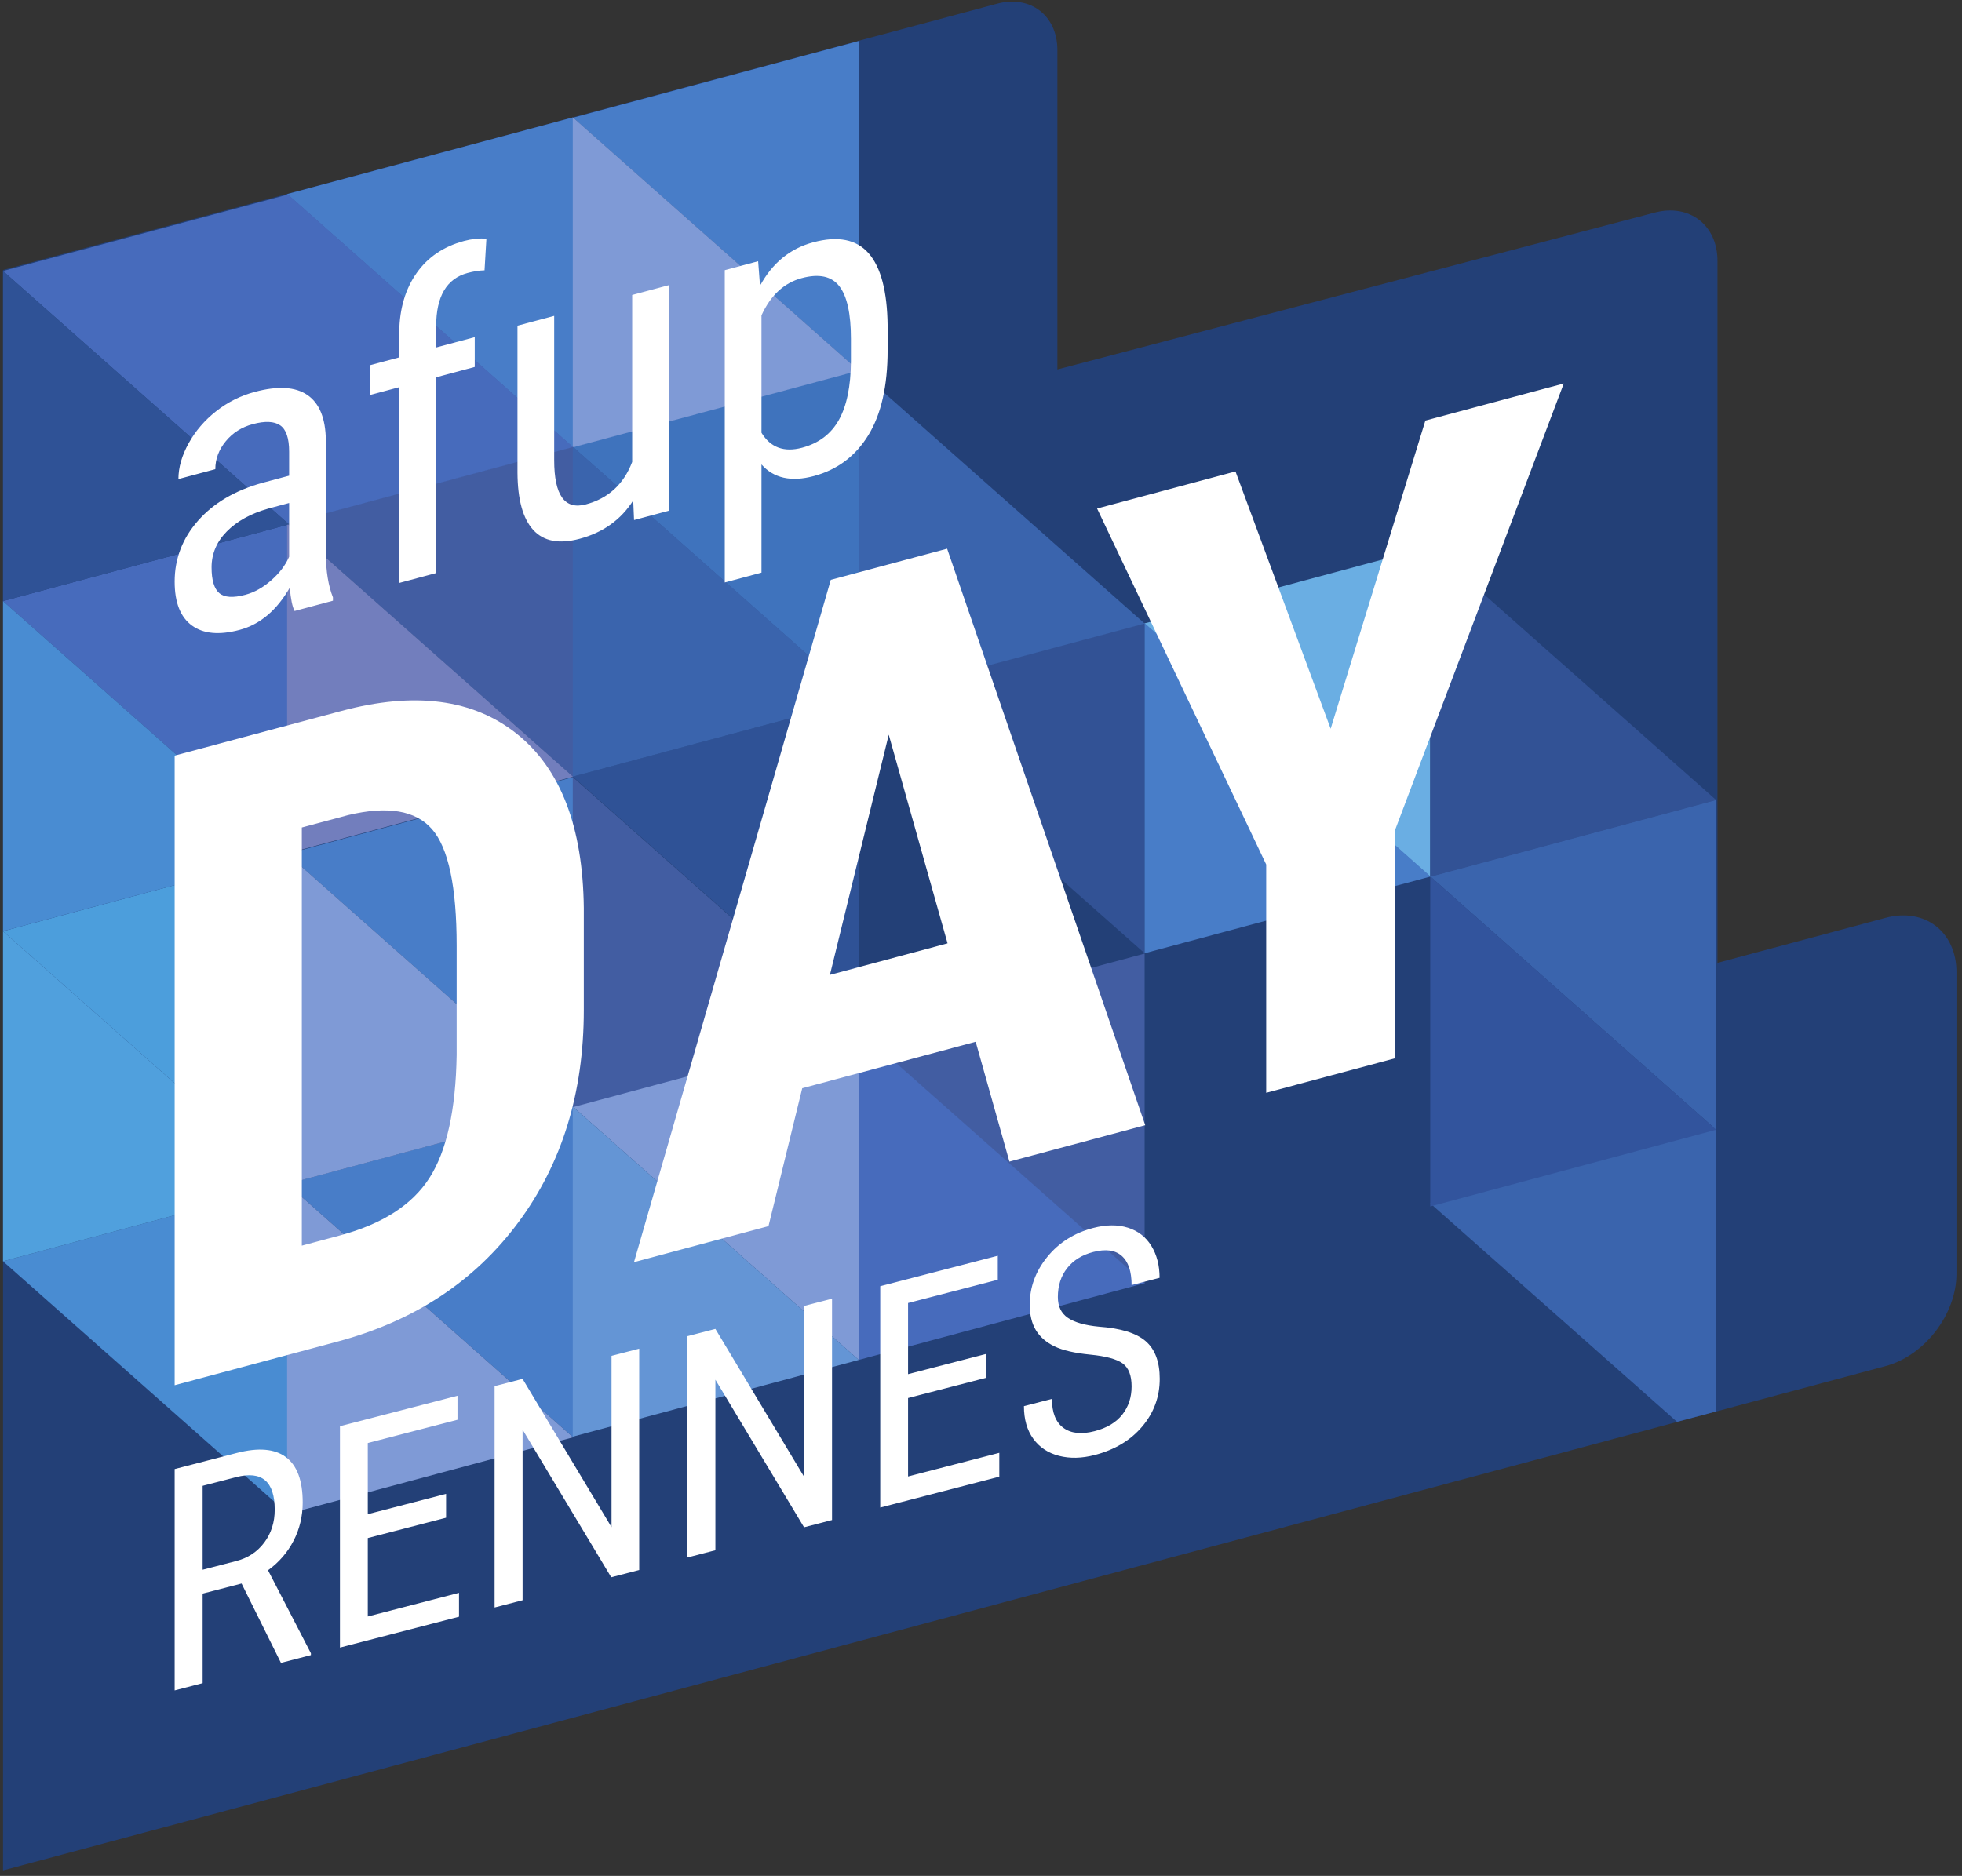 <svg xmlns="http://www.w3.org/2000/svg" width="252" height="241" viewBox="0 0 252 241">
  <rect x="0" y="0" width="252" height="241" fill="#333333" stroke="none"/>
  <g fill="none" fill-rule="evenodd">
    <path fill="#234077" fill-rule="nonzero" d="M0.388,182.705 L0.388,117.119 L0.388,34.685 L128.064,0.476 C132.339,-0.671 135.811,1.994 135.811,6.421 L135.811,47.464 L212.552,27.307 C216.989,26.142 220.592,28.921 220.592,33.508 L220.592,123.702 L242.184,117.917 C247.208,116.571 251.288,119.7 251.288,124.902 L251.288,163.64 C251.288,168.842 247.208,174.158 242.184,175.505 L0.388,240.294 L0.388,182.705 Z"/>
    <polygon fill="#476BBC" fill-rule="nonzero" points="37.115 24.955 .385 34.814 37.115 67.365"/>
    <polygon fill="#3F73BD" fill-rule="nonzero" points="110.296 47.56 73.567 57.418 110.296 89.97"/>
    <polygon fill="#487DC8" fill-rule="nonzero" points="73.605 99.842 36.875 109.701 73.605 142.252"/>
    <polygon fill="#425DA2" fill-rule="nonzero" points="147.017 122.509 110.287 132.368 147.017 164.92"/>
    <polygon fill="#6AAEE3" fill-rule="nonzero" points="183.703 70.236 146.974 80.095 183.703 112.647"/>
    <polygon fill="#498CD2" fill-rule="nonzero" points="37.115 152.181 .385 162.04 37.115 194.591"/>
    <polygon fill="#487DC8" fill-rule="nonzero" points="73.605 15.077 36.875 24.935 73.605 57.487"/>
    <polygon fill="#487DC8" fill-rule="nonzero" points="110.341 5.257 73.611 15.116 110.341 47.668"/>
    <polygon fill="#2F5296" fill-rule="nonzero" points="110.296 89.912 73.567 99.771 110.296 132.322"/>
    <polygon fill="#476BBC" fill-rule="nonzero" points="37.115 67.363 .385 77.222 37.115 109.774"/>
    <polygon fill="#487DC8" fill-rule="nonzero" points="73.605 142.24 36.875 152.098 73.605 184.65"/>
    <polygon fill="#425DA2" fill-rule="nonzero" points="73.605 57.378 36.875 67.237 73.605 99.789"/>
    <polygon fill="#325295" fill-rule="nonzero" points="147.017 80.056 110.287 89.915 147.017 122.467"/>
    <polygon fill="#3A64AD" fill-rule="nonzero" points="220.43 144.735 183.7 154.594 215.395 182.664 220.43 181.328"/>
    <polygon fill="#3A64AD" fill-rule="nonzero" points="220.43 102.735 183.7 112.594 220.43 145.146"/>
    <polygon fill="#7F9AD6" fill-rule="nonzero" points="110.296 132.304 73.567 142.163 110.296 174.715"/>
    <polygon fill="#4C9EDC" fill-rule="nonzero" points="37.115 109.772 .385 119.631 37.115 152.182"/>
    <polygon fill="#476BBC" fill-rule="nonzero" points="36.875 67.289 73.605 57.43 36.875 24.879"/>
    <polygon fill="#3A64AD" fill-rule="nonzero" points="110.287 89.967 147.017 80.108 110.287 47.557"/>
    <polygon fill="#425DA2" fill-rule="nonzero" points="73.567 142.238 110.296 132.379 73.567 99.827"/>
    <polygon fill="#325295" fill-rule="nonzero" points="183.7 112.646 220.43 102.787 183.7 70.235"/>
    <polygon fill="#498CD2" fill-rule="nonzero" points=".385 119.632 37.115 109.773 .385 77.221"/>
    <polygon fill="#7F9AD6" fill-rule="nonzero" points="36.875 194.515 73.605 184.656 36.875 152.104"/>
    <polygon fill="#7F9AD6" fill-rule="nonzero" points="73.567 57.475 110.296 47.616 73.567 15.065"/>
    <polygon fill="#727EBD" fill-rule="nonzero" points="36.875 109.641 73.605 99.782 36.875 67.231"/>
    <polygon fill="#32549D" fill-rule="nonzero" points="183.7 154.998 220.43 145.139 183.7 112.588"/>
    <polygon fill="#6495D5" fill-rule="nonzero" points="73.567 184.572 110.296 174.713 73.567 142.162"/>
    <polygon fill="#50A0DD" fill-rule="nonzero" points=".385 162.04 37.115 152.182 .385 119.63"/>
    <polygon fill="#3A64AD" fill-rule="nonzero" points="73.567 99.777 110.296 89.918 73.567 57.366"/>
    <polygon fill="#487DC8" fill-rule="nonzero" points="147.017 122.467 183.746 112.608 147.017 80.056"/>
    <polygon fill="#2F5296" fill-rule="nonzero" points=".385 77.223 37.115 67.364 .385 34.813"/>
    <polygon fill="#476BBC" fill-rule="nonzero" points="110.287 174.712 147.017 164.853 110.287 132.301"/>
    <polygon fill="#7F9AD6" fill-rule="nonzero" points="36.875 152.109 73.605 142.251 36.875 109.699"/>
    <g fill="#FFF" transform="translate(22.433 30.584)">
      <path d="M107.216 118.648L102.884 103.255 80.607 109.224 76.273 126.939 58.997 131.569 84.273 43.911 99.217 39.908 124.66 113.974 107.216 118.648 107.216 118.648zM91.717 63.805L84.162 94.661 99.272 90.612 91.717 63.805 91.717 63.805zM136.254 29.983L148.476 63.04 160.642 23.449 178.419 18.685 156.753 76.043 156.753 105.376 140.198 109.811 140.198 80.479 118.478 34.747 136.254 29.983 136.254 29.983zM20.943 141.765L-1.63868918e-13 147.378-1.63868918e-13 66.492 21.387 60.762 21.387 60.762C30.831 58.231 38.359 59.214 43.969 63.711L43.969 63.711 43.969 63.711C49.58 68.206 52.441 75.662 52.552 86.076L52.552 86.076 52.552 99.186 52.552 99.186C52.552 109.815 49.747 118.909 44.136 126.468L44.136 126.468 44.136 126.468C38.526 134.026 30.795 139.126 20.943 141.765L20.943 141.765 20.943 141.765zM22.277 74.134L16.333 75.726 16.333 129.446 21.221 128.136 21.221 128.136C26.665 126.678 30.498 124.215 32.721 120.75L32.721 120.75 32.721 120.75C34.943 117.284 36.109 112.018 36.22 104.951L36.22 104.951 36.22 90.897 36.22 90.897C36.22 83.342 35.164 78.356 33.054 75.941L33.054 75.941 33.054 75.941C30.943 73.525 27.351 72.922 22.277 74.134L22.277 74.134 22.277 74.134zM20.329 46.59L15.401 47.911 15.401 47.911C15.116 47.362 14.911 46.364 14.785 44.916L14.785 44.916 14.785 44.916C13.107 47.829 10.964 49.635 8.357 50.334L8.357 50.334 8.357 50.334C5.732 51.037 3.683 50.85 2.21 49.771L2.21 49.771 2.21 49.771C.737 48.693 0 46.815 0 44.136L0 44.136 0 44.136C0 41.19 1 38.583 3 36.315L3 36.315 3 36.315C5 34.047 7.741 32.429 11.223 31.46L11.223 31.46 14.704 30.527 14.704 27.447 14.704 27.447C14.704 25.715 14.321 24.586 13.553 24.06L13.553 24.06 13.553 24.06C12.785 23.533 11.616 23.481 10.044 23.901L10.044 23.901 10.044 23.901C8.616 24.284 7.455 25.019 6.562 26.107L6.562 26.107 6.562 26.107C5.669 27.194 5.223 28.39 5.223 29.693L5.223 29.693.483 30.963.483 30.963C.483 29.481.92 27.948 1.795 26.366L1.795 26.366 1.795 26.366C2.67 24.784 3.849 23.41 5.331 22.245L5.331 22.245 5.331 22.245C6.812 21.08 8.464 20.254 10.286 19.765L10.286 19.765 10.286 19.765C13.25 18.971 15.504 19.104 17.049 20.163L17.049 20.163 17.049 20.163C18.593 21.222 19.383 23.158 19.419 25.969L19.419 25.969 19.419 40.594 19.419 40.594C19.436 42.821 19.74 44.677 20.329 46.162L20.329 46.162 20.329 46.59 20.329 46.59zM9.08 45.828L9.08 45.828 9.08 45.828C10.241 45.517 11.348 44.899 12.401 43.974L12.401 43.974 12.401 43.974C13.455 43.049 14.223 42.04 14.704 40.947L14.704 40.947 14.704 34.036 12.026 34.754 12.026 34.754C9.776 35.392 8 36.373 6.697 37.695L6.697 37.695 6.697 37.695C5.393 39.017 4.741 40.554 4.741 42.304L4.741 42.304 4.741 42.304C4.741 43.947 5.071 45.05 5.732 45.614L5.732 45.614 5.732 45.614C6.393 46.178 7.508 46.249 9.08 45.828zM33.588 43.038L28.847 44.308 28.847 19.158 25.07 20.17 25.07 16.34 28.847 15.328 28.847 11.98 28.847 11.98C28.9 9.019 29.646 6.521 31.083 4.483L31.083 4.483 31.083 4.483C32.521 2.447 34.552 1.077 37.177.373L37.177.373 37.177.373C38.123.12 39.079.016 40.043.06L40.043.06 39.802 4.143 39.802 4.143C39.123 4.164 38.4 4.277 37.632 4.483L37.632 4.483 37.632 4.483C34.936 5.206 33.588 7.486 33.588 11.326L33.588 11.326 33.588 14.057 38.543 12.729 38.543 16.56 33.588 17.888 33.588 43.038 33.588 43.038zM59.005 36.227L58.898 33.711 58.898 33.711C57.327 36.186 55.033 37.828 52.015 38.636L52.015 38.636 52.015 38.636C49.39 39.339 47.408 38.964 46.069 37.511L46.069 37.511 46.069 37.511C44.73 36.057 44.052 33.601 44.033 30.141L44.033 30.141 44.033 11.259 48.748 9.996 48.748 28.53 48.748 28.53C48.748 33.047 50.105 34.943 52.819 34.215L52.819 34.215 52.819 34.215C55.694 33.446 57.676 31.629 58.765 28.765L58.765 28.765 58.765 7.311 63.506 6.041 63.506 35.022 59.005 36.227 59.005 36.227zM91.575 11.242L91.575 14.403 91.575 14.403C91.575 18.992 90.749 22.632 89.098 25.325L89.098 25.325 89.098 25.325C87.446 28.017 85.112 29.768 82.095 30.577L82.095 30.577 82.095 30.577C79.184 31.356 76.943 30.858 75.372 29.083L75.372 29.083 75.372 42.984 70.657 44.247 70.657 4.124 74.942 2.977 75.184 6.126 75.184 6.126C76.773 3.2 79.05 1.34 82.014.545L82.014.545 82.014.545C85.192-.306 87.567.165 89.139 1.959L89.139 1.959 89.139 1.959C90.71 3.752 91.522 6.846 91.575 11.242L91.575 11.242 91.575 11.242zM86.862 15.854L86.862 12.96 86.862 12.96C86.862 9.711 86.362 7.448 85.361 6.171L85.361 6.171 85.361 6.171C84.361 4.894 82.755 4.552 80.541 5.146L80.541 5.146 80.541 5.146C78.273 5.753 76.55 7.349 75.372 9.933L75.372 9.933 75.372 25.012 75.372 25.012C76.532 26.915 78.273 27.556 80.594 26.934L80.594 26.934 80.594 26.934C82.737 26.359 84.312 25.165 85.322 23.35L85.322 23.35 85.322 23.35C86.33 21.535 86.843 19.036 86.862 15.854L86.862 15.854 86.862 15.854zM8.594 172.855L3.594 174.151 3.594 185.655 0 186.586 0 158.149 7.969 156.083C10.755 155.361 12.865 155.54 14.297 156.62 15.729 157.701 16.445 159.641 16.445 162.44 16.445 164.198 16.058 165.832 15.283 167.341 14.508 168.851 13.411 170.121 11.992 171.153L17.5 181.815 17.5 182.05 13.652 183.047 8.594 172.855zM3.594 171.084L7.93 169.96C9.427 169.572 10.622 168.781 11.514 167.586 12.406 166.391 12.852 164.987 12.852 163.372 12.852 159.726 11.198 158.332 7.891 159.189L3.594 160.303 3.594 171.084zM34.863 164.404L24.805 167.012 24.805 177.09 36.523 174.052 36.523 177.119 21.23 181.083 21.23 152.645 36.328 148.732 36.328 151.818 24.805 154.805 24.805 163.945 34.863 161.338 34.863 164.404zM59.668 171.119L56.074 172.051 44.688 153.088 44.688 175.002 41.094 175.934 41.094 147.496 44.688 146.565 56.113 165.615 56.113 143.603 59.668 142.682 59.668 171.119zM84.434 164.699L80.84 165.631 69.453 146.669 69.453 168.583 65.859 169.514 65.859 141.077 69.453 140.145 80.879 159.195 80.879 137.183 84.434 136.262 84.434 164.699zM104.258 146.416L94.199 149.024 94.199 159.102 105.918 156.064 105.918 159.13 90.625 163.095 90.625 134.657 105.723 130.743 105.723 133.829 94.199 136.816 94.199 145.957 104.258 143.35 104.258 146.416zM122.91 147.538C122.91 146.119 122.526 145.131 121.758 144.575 120.99 144.019 119.603 143.643 117.598 143.447 115.592 143.25 114.059 142.896 112.998 142.383 111.937 141.87 111.143 141.178 110.615 140.305 110.088 139.433 109.824 138.346 109.824 137.044 109.824 134.791 110.576 132.741 112.08 130.892 113.584 129.044 115.553 127.805 117.988 127.173 119.655 126.741 121.139 126.731 122.441 127.142 123.743 127.553 124.746 128.332 125.449 129.478 126.152 130.624 126.504 131.991 126.504 133.579L122.91 134.511C122.91 132.753 122.487 131.502 121.641 130.758 120.794 130.014 119.577 129.848 117.988 130.259 116.543 130.634 115.423 131.328 114.629 132.341 113.835 133.354 113.438 134.59 113.438 136.048 113.438 137.246 113.867 138.137 114.727 138.722 115.586 139.307 116.914 139.685 118.711 139.857 121.51 140.056 123.512 140.676 124.717 141.718 125.921 142.76 126.523 144.375 126.523 146.562 126.523 148.867 125.775 150.907 124.277 152.682 122.78 154.457 120.742 155.678 118.164 156.347 116.51 156.775 114.984 156.81 113.584 156.45 112.184 156.09 111.084 155.36 110.283 154.259 109.482 153.158 109.082 151.761 109.082 150.068L112.676 149.136C112.676 150.894 113.167 152.134 114.15 152.856 115.133 153.577 116.471 153.719 118.164 153.28 119.74 152.872 120.924 152.161 121.719 151.148 122.513 150.135 122.91 148.931 122.91 147.538z"/>
    </g>
  </g>
</svg>
